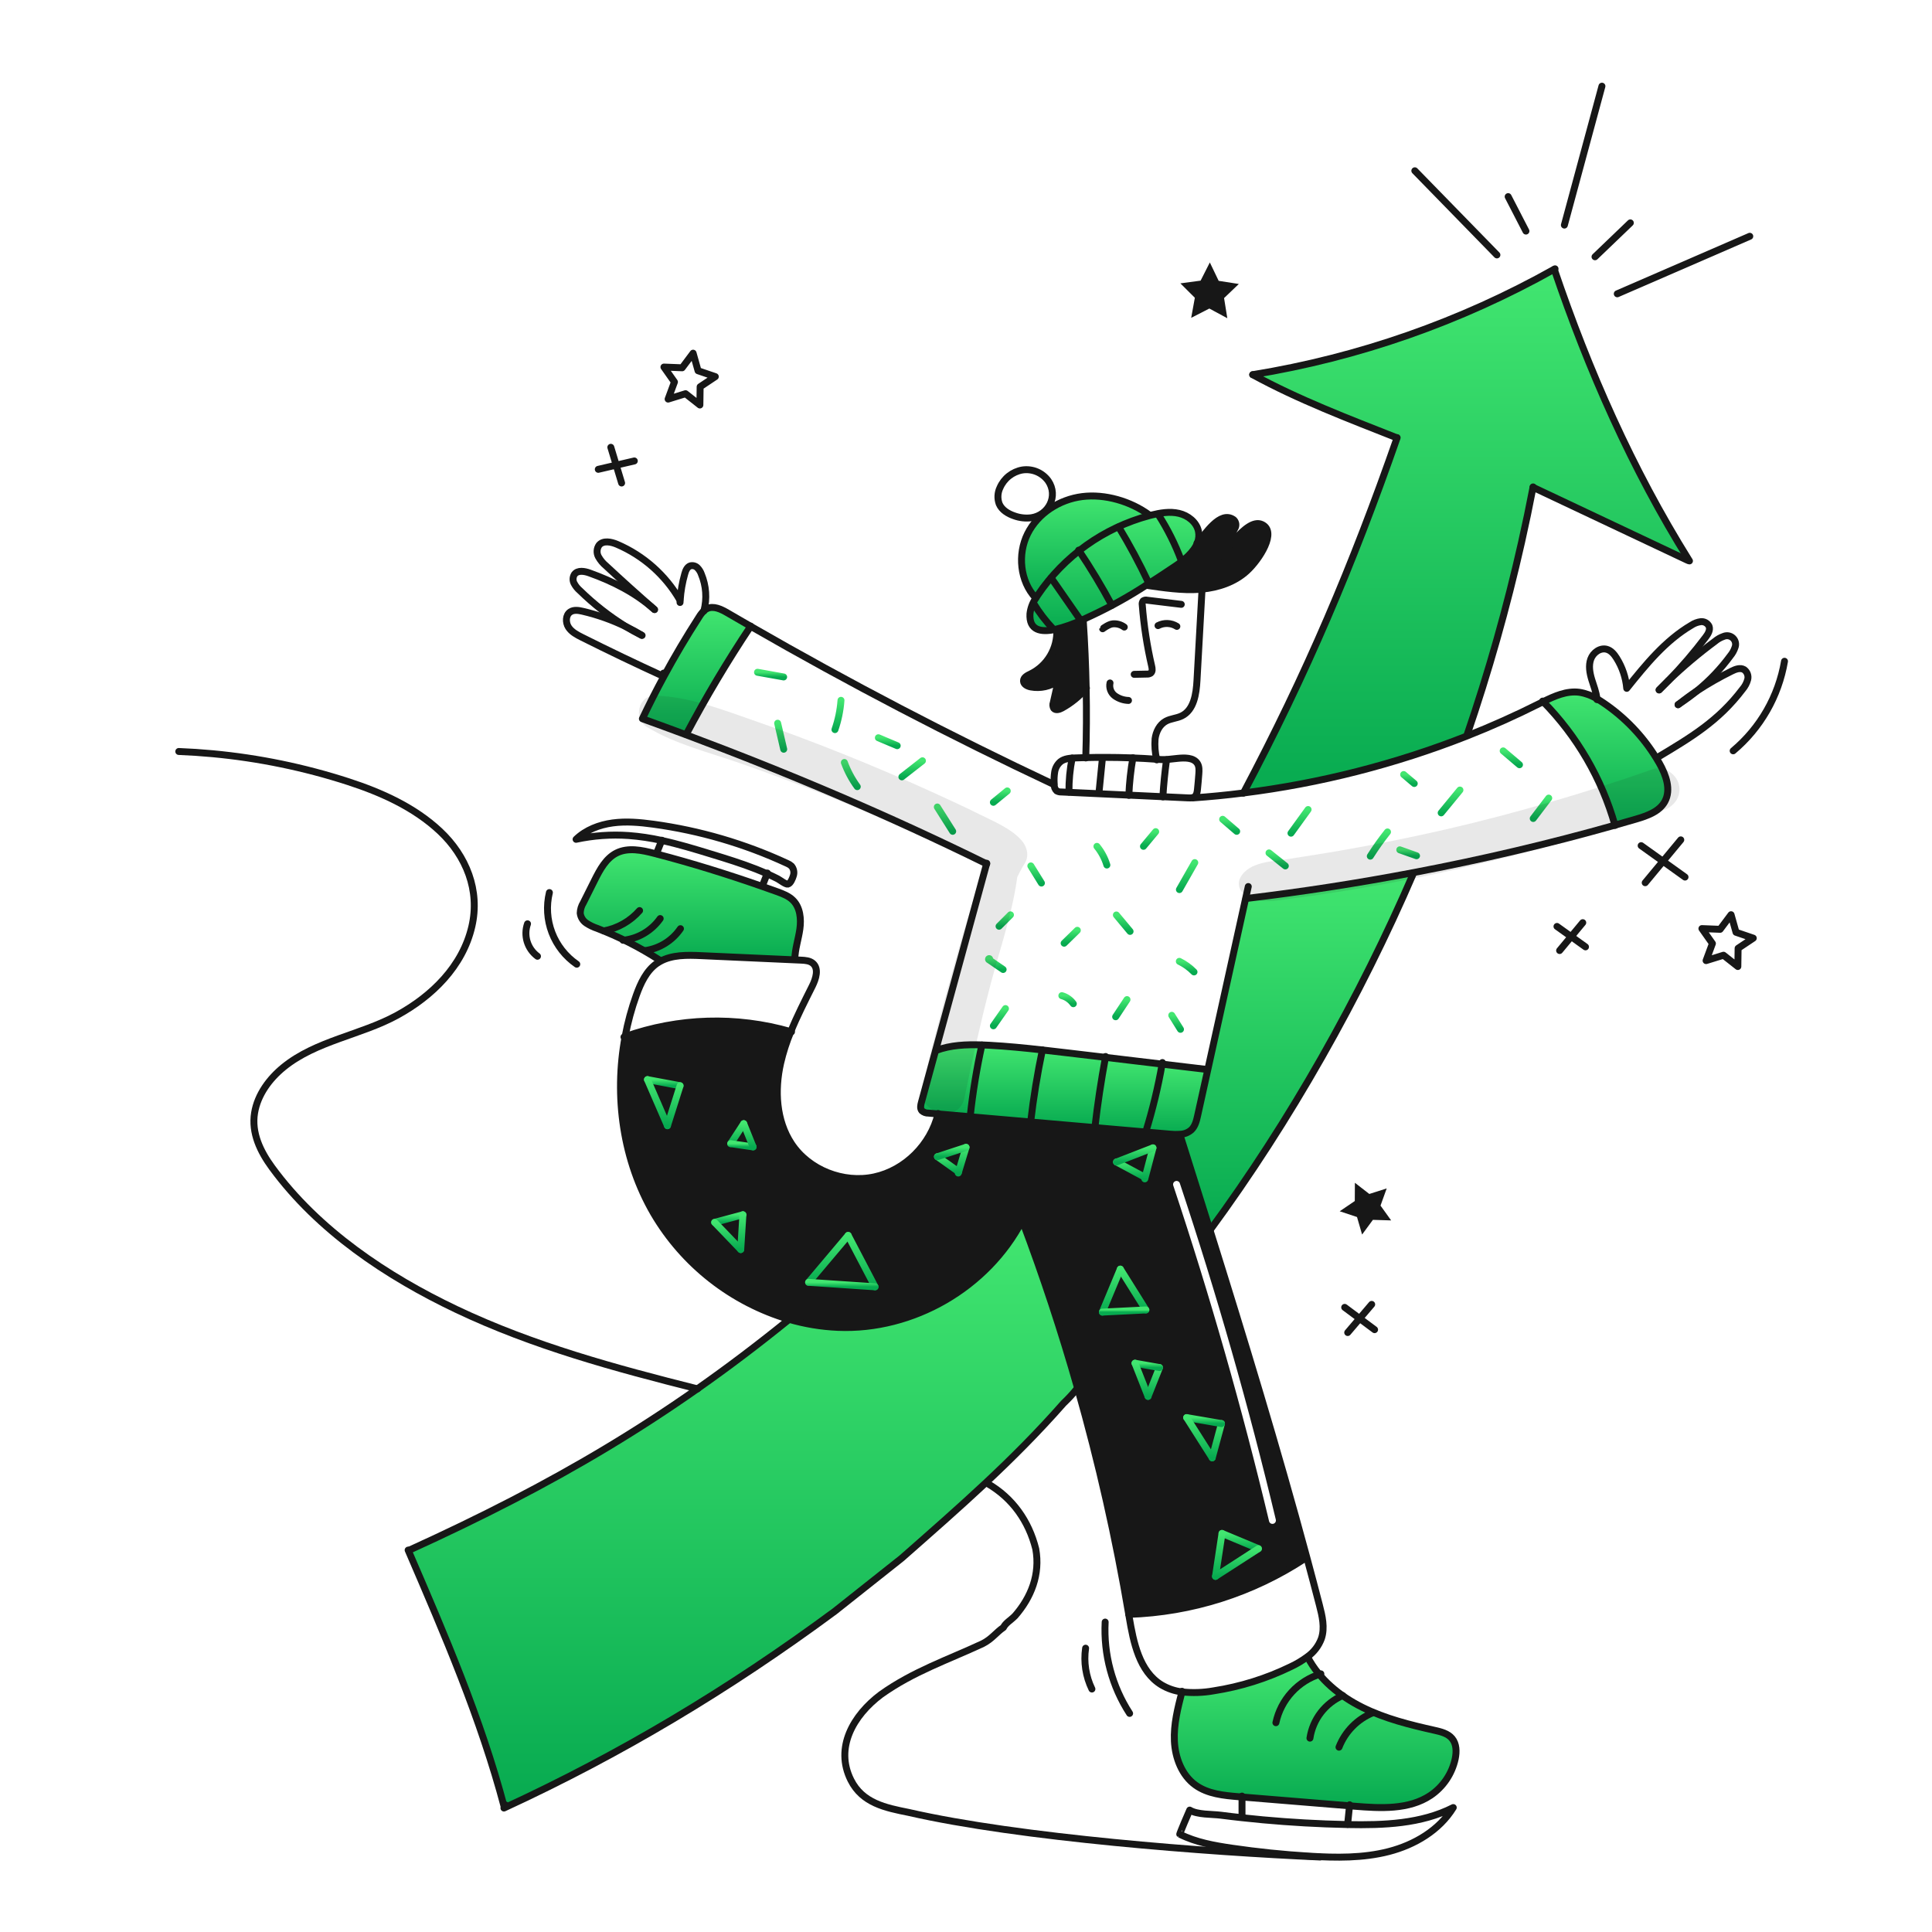 <svg width="960" height="960" viewBox="0 0 960 960" fill="none" xmlns="http://www.w3.org/2000/svg">
<g clip-path="url(#clip0_38_4073)">
<path fill-rule="evenodd" clip-rule="evenodd" d="M507.908 606.578L507.966 606.555C518.314 633.979 527.488 661.77 535.49 689.926C545.996 726.849 554.466 764.321 560.859 802.174C592.13 801.167 622.51 791.512 648.623 774.279L649.392 774.072C634.658 719.432 618.154 665.295 601.238 611.272C596.269 595.442 591.292 579.621 586.308 563.807L586.297 563.635C584.606 563.745 582.908 563.711 581.221 563.535L569.3 562.501L544.038 560.293C533.396 559.373 522.758 558.447 512.123 557.514L482.08 554.895C476.76 554.435 471.435 553.972 466.105 553.506C462.442 568.711 449.754 581.489 434.454 584.789C419.088 588.111 401.931 581.404 393.271 568.289C385.646 556.747 384.853 541.76 387.897 528.266C389.138 522.917 390.824 517.681 392.938 512.613C365.914 504.82 337.127 505.683 310.618 515.082C305.037 544.914 309.562 576.707 324.79 602.914C339.696 628.328 363.697 647.132 391.939 655.524C399.879 657.846 408.069 659.203 416.332 659.567C453.737 661.14 490.601 639.768 507.908 606.578ZM586.258 587.983C585.958 587.081 584.982 586.593 584.08 586.894C583.177 587.194 582.689 588.17 582.99 589.072C601.293 644.021 617.162 699.627 630.597 755.888C630.818 756.813 631.747 757.384 632.672 757.163C633.597 756.942 634.168 756.013 633.947 755.088C620.49 698.729 604.593 643.028 586.258 587.983Z" fill="#171717"/>
<path d="M694.2 217.578L694.039 217.52C670.232 208.126 644.92 198.479 622.468 186.18C675.087 177.606 725.795 159.874 772.29 133.788L772.313 133.822C789.391 184.135 810.993 233.07 839.118 278.135L838.624 278.445C813.004 266.341 787.378 254.241 761.748 242.145C759.991 251.275 758.091 260.378 756.048 269.455C748.732 301.931 739.657 333.985 728.864 365.476L728.956 365.705C693.251 379.748 655.927 389.262 617.856 394.026C649.3 334.65 672.043 281.006 694.2 217.578Z" fill="url(#paint0_linear_38_4073)"/>
<path d="M793.491 347.215C794.605 347.858 795.696 348.547 796.752 349.27C807.359 356.444 816.313 365.797 823.017 376.707C823.517 377.533 824.017 378.36 824.498 379.199C827.829 385.056 830.482 392.417 827.232 398.32C824.453 403.327 818.432 405.395 812.945 407.014C809.454 408.036 805.963 409.047 802.46 410.023C795.899 386.903 783.633 365.803 766.789 348.662C772.474 345.837 778.489 343.184 784.717 343.988C787.825 344.477 790.807 345.573 793.491 347.215V347.215Z" fill="url(#paint1_linear_38_4073)"/>
<path d="M670.573 897.293L617.148 892.917C616.648 892.871 616.137 892.837 615.632 892.791C608.11 892.182 600.163 891.413 594.032 887.003C587.232 882.122 583.949 873.474 583.547 865.113C583.156 856.856 585.235 848.713 587.291 840.698C592.556 841.276 597.877 841.094 603.091 840.158C616.382 838.101 629.289 834.059 641.38 828.168C644.292 826.811 647.059 825.16 649.637 823.241L649.775 823.414C655.586 834.531 665.819 842.857 677.062 848.427C688.305 853.997 700.605 857.051 712.847 859.785C716.017 860.497 719.439 861.335 721.518 863.839C723.769 866.539 723.803 870.454 723.091 873.888C721.509 881.322 717.109 887.854 710.815 892.113C700.015 899.337 685.962 898.545 673.015 897.488C672.2 897.419 671.389 897.35 670.573 897.293Z" fill="url(#paint2_linear_38_4073)"/>
<path d="M702.408 433.576L702.431 433.702C675.741 495.649 641.024 557.137 601.242 611.274C596.292 595.448 591.315 579.627 586.312 563.809L586.301 563.637C588.405 563.582 590.422 562.789 592.001 561.397C593.885 559.583 594.539 556.884 595.101 554.334C596.789 546.72 598.473 539.102 600.154 531.48C606.413 503.137 612.68 474.791 618.954 446.439L619.103 446.473C646.858 443.154 674.719 438.859 702.408 433.576Z" fill="url(#paint3_linear_38_4073)"/>
<path d="M626.99 260.601C634.765 264.116 625.819 277.966 619.525 283.731C613.496 289.255 605.353 291.954 597.2 292.746C596.832 292.792 596.476 292.827 596.109 292.846C587.599 293.489 577.963 292.065 569.522 290.824L569.511 290.801C574.3 287.746 579.02 284.601 583.728 281.465C588.265 278.444 593.228 274.436 595.017 269.647C598.876 265.685 606.134 253.489 612.945 258.22C613.456 258.667 613.82 259.258 613.99 259.916C614.16 260.574 614.128 261.267 613.898 261.907C611.75 267.007 602.598 274.964 605.181 276.641C607.283 277.987 618.928 256.947 626.99 260.601Z" fill="#171717"/>
<path d="M600.151 531.482C598.463 539.107 596.779 546.725 595.098 554.336C594.535 556.885 593.881 559.584 591.998 561.398C590.419 562.79 588.402 563.583 586.298 563.638C584.606 563.748 582.908 563.714 581.222 563.538L569.3 562.501C572.722 551.437 575.441 540.167 577.442 528.76C584.93 529.656 592.421 530.548 599.917 531.436L600.151 531.482Z" fill="url(#paint4_linear_38_4073)"/>
<path d="M595.017 269.649C593.226 274.438 588.265 278.449 583.728 281.467C579.02 284.602 574.3 287.749 569.511 290.803C561.106 296.28 552.339 301.18 543.269 305.469C542.086 306.009 540.306 306.881 538.169 307.846C533.695 309.966 529.015 311.625 524.204 312.796C517.221 314.266 511.272 313.244 511.789 304.964C512.103 302.174 513.106 299.506 514.706 297.2C515.016 296.7 515.338 296.2 515.659 295.719C528.769 276.288 548.462 262.253 571.107 256.201L572.037 255.96C576.528 254.823 581.271 254.019 585.784 255.075C590.297 256.131 594.558 259.428 595.5 263.964C595.888 265.866 595.72 267.839 595.017 269.649Z" fill="url(#paint5_linear_38_4073)"/>
<path d="M544.038 560.295C545.382 548.605 547.135 536.975 549.298 525.405C558.681 526.531 568.064 527.649 577.446 528.759C575.444 540.167 572.723 551.436 569.3 562.5L544.038 560.295Z" fill="url(#paint6_linear_38_4073)"/>
<path d="M530.728 523.201L549.298 525.401C547.139 536.966 545.386 548.596 544.038 560.291C533.392 559.361 522.754 558.435 512.123 557.512L512.135 557.397C513.535 545.419 515.476 533.525 517.957 521.715C522.218 522.191 526.467 522.701 530.728 523.201Z" fill="url(#paint7_linear_38_4073)"/>
<path d="M538.239 307.984C539.008 319.33 539.502 330.692 539.72 342.07C536.326 346.017 532.254 349.327 527.696 351.843C526.387 352.555 524.549 353.118 523.608 351.969C523.356 351.532 523.205 351.044 523.167 350.541C523.129 350.038 523.205 349.533 523.389 349.064C524.193 345.492 525.005 341.916 525.824 338.337C523.875 339.72 521.669 340.699 519.335 341.215C517.002 341.732 514.589 341.777 512.238 341.346C510.561 341.036 508.62 340.094 508.575 338.383C508.529 336.603 510.538 335.604 512.146 334.846C516.204 332.843 519.591 329.703 521.893 325.808C524.196 321.912 525.314 317.431 525.112 312.911L524.205 312.796C529.016 311.625 533.695 309.966 538.17 307.846L538.239 307.984Z" fill="#171717"/>
<path d="M250.59 897.994C238.957 854.078 220.89 812.171 202.896 770.46L203.538 770.184C274.638 737.81 331.152 705.011 391.847 655.823L391.939 655.523C399.879 657.845 408.069 659.202 416.333 659.566C453.738 661.139 490.602 639.766 507.909 606.577L507.966 606.554C518.3 633.944 527.476 661.736 535.495 689.931L535.194 690.011C533.102 692.584 530.847 695.019 528.441 697.303C503.176 726.014 476.762 748.983 448.051 774.249C436.566 783.436 426.231 791.475 414.747 800.663C362.011 839.641 308.138 871.751 250.715 898.257L250.59 897.994Z" fill="url(#paint8_linear_38_4073)"/>
<path d="M514.615 297.142C506.84 288.793 505.531 275.448 510.607 265.242C515.683 255.036 526.444 248.165 537.756 246.752C549.068 245.339 561.816 249.084 571.004 255.836L571.104 256.204C548.46 262.257 528.767 276.292 515.657 295.722C515.336 296.204 515.014 296.698 514.704 297.203L514.615 297.142Z" fill="url(#paint9_linear_38_4073)"/>
<path d="M517.957 521.72C515.477 533.526 513.536 545.42 512.135 557.402L512.123 557.517L482.08 554.901L482.126 554.43C483.401 542.61 485.33 530.871 487.903 519.265V519.219C489.12 519.254 490.337 519.311 491.555 519.38C500.375 519.859 509.172 520.721 517.957 521.72Z" fill="url(#paint10_linear_38_4073)"/>
<path d="M466.105 553.509L461.339 553.095C460.13 553.141 458.951 552.712 458.055 551.901C457.125 550.787 457.469 549.133 457.848 547.732C460.19 539.142 462.541 530.548 464.9 521.95L465.083 521.995C472.295 519.262 480.151 518.941 487.903 519.216V519.262C485.329 530.868 483.401 542.607 482.126 554.427L482.08 554.898C476.751 554.439 471.426 553.976 466.105 553.509Z" fill="url(#paint11_linear_38_4073)"/>
<path d="M394 447.311C397.617 450.895 398.157 456.579 397.457 461.621C396.757 466.663 395.033 471.578 394.942 476.666L394.93 476.953C379.449 476.264 363.968 475.568 348.487 474.863C341.493 474.541 333.96 474.38 327.942 477.757L327.425 476.849C317.75 470.627 307.463 465.412 296.725 461.288C294.825 460.666 293.017 459.791 291.35 458.688C290.515 458.132 289.811 457.402 289.285 456.547C288.76 455.693 288.426 454.735 288.307 453.739C288.356 451.943 288.879 450.192 289.823 448.663C291.706 444.896 293.586 441.136 295.462 437.385C298.115 432.091 301.112 426.452 306.418 423.822C312.118 421.008 318.89 422.432 325.034 424.017C325.402 424.109 325.781 424.212 326.148 424.304C343.903 428.932 361.417 434.388 378.724 440.44C381.17 441.29 383.616 442.162 386.051 443.035C388.9 444.073 391.847 445.175 394 447.311Z" fill="url(#paint12_linear_38_4073)"/>
<path d="M349.791 303.481C350.226 303.072 350.717 302.728 351.25 302.459C354.512 300.828 358.35 302.712 361.494 304.549C365.318 306.789 369.152 309.01 372.994 311.21C361.422 328.577 350.732 346.515 340.964 364.957L340.907 365.106C333.707 362.419 326.472 359.762 319.201 357.136C322.567 350.05 326.115 343.06 329.847 336.166C335.291 326.094 341.125 316.244 347.347 306.616C348.028 305.474 348.849 304.421 349.791 303.481V303.481Z" fill="url(#paint13_linear_38_4073)"/>
<path d="M574.782 377.578C574.759 377.478 574.748 377.372 574.725 377.268C573.943 373.941 573.683 370.513 573.955 367.105C574.415 363.613 576.149 360.099 579.227 358.388C581.684 357.021 584.682 356.952 587.22 355.712C593.249 352.772 594.409 344.825 594.776 338.118L597.257 293.398" stroke="#171717" stroke-width="3.445" stroke-linecap="round" stroke-linejoin="round"/>
<path d="M538.239 307.983C539.009 319.33 539.502 330.692 539.72 342.069C539.938 353.53 539.869 364.991 539.513 376.453V376.625" stroke="#171717" stroke-width="3.445" stroke-linecap="round" stroke-linejoin="round"/>
<path d="M525.112 312.91C525.314 317.43 524.196 321.912 521.893 325.807C519.591 329.702 516.204 332.843 512.146 334.845C510.538 335.603 508.529 336.602 508.575 338.382C508.62 340.093 510.561 341.035 512.238 341.345C514.589 341.776 517.002 341.732 519.335 341.215C521.669 340.698 523.875 339.719 525.824 338.336C525.009 341.919 524.198 345.494 523.389 349.063C523.205 349.533 523.13 350.038 523.167 350.541C523.205 351.043 523.356 351.531 523.608 351.968C524.549 353.117 526.387 352.554 527.696 351.842C532.254 349.326 536.326 346.017 539.72 342.069C539.759 342.016 539.801 341.966 539.847 341.919" stroke="#171717" stroke-width="3.445" stroke-linecap="round" stroke-linejoin="round"/>
<path d="M569.511 290.801C574.3 287.746 579.02 284.601 583.728 281.465C588.265 278.444 593.228 274.436 595.018 269.647C595.72 267.837 595.888 265.864 595.5 263.962C594.558 259.426 590.309 256.118 585.784 255.073C581.259 254.028 576.528 254.821 572.037 255.958L571.107 256.199C548.463 262.251 528.77 276.286 515.66 295.717C515.339 296.199 515.017 296.693 514.707 297.198C513.107 299.504 512.104 302.172 511.79 304.962C511.273 313.242 517.222 314.262 524.205 312.794C529.016 311.623 533.696 309.964 538.17 307.844C540.306 306.879 542.086 306.007 543.27 305.467C552.339 301.178 561.106 296.278 569.511 290.801V290.801Z" stroke="#171717" stroke-width="3.445" stroke-linecap="round" stroke-linejoin="round"/>
<path d="M571 255.833C561.812 249.081 549.065 245.325 537.752 246.749C526.439 248.173 515.679 255.029 510.603 265.239C505.527 275.449 506.837 288.794 514.612 297.139" stroke="#171717" stroke-width="3.445" stroke-linecap="round" stroke-linejoin="round"/>
<path d="M594.789 269.878L595.018 269.649C598.876 265.687 606.134 253.491 612.945 258.222C613.456 258.669 613.82 259.26 613.99 259.918C614.16 260.576 614.128 261.269 613.898 261.908C611.75 267.008 602.599 274.965 605.182 276.642C607.282 277.986 618.928 256.942 626.99 260.598C634.765 264.113 625.82 277.963 619.526 283.728C613.497 289.252 605.354 291.952 597.201 292.744C596.833 292.79 596.476 292.824 596.109 292.843C587.599 293.487 577.963 292.063 569.522 290.822" stroke="#171717" stroke-width="3.445" stroke-linecap="round" stroke-linejoin="round"/>
<path d="M586.967 300.301C581.317 299.611 575.667 298.926 570.016 298.245C569.681 298.154 569.329 298.137 568.986 298.194C568.643 298.252 568.317 298.383 568.029 298.578C567.815 298.859 567.664 299.183 567.586 299.529C567.509 299.874 567.507 300.232 567.581 300.578C568.377 310.825 569.944 320.998 572.267 331.011C572.554 332.217 572.749 333.721 571.773 334.479C571.176 334.85 570.474 335.016 569.773 334.95C567.706 334.996 565.639 335.031 563.573 335.077" stroke="#171717" stroke-width="3.445" stroke-linecap="round" stroke-linejoin="round"/>
<path d="M584.773 311.246C583.382 310.37 581.786 309.874 580.144 309.808C578.502 309.741 576.871 310.106 575.414 310.867" stroke="#171717" stroke-width="3.445" stroke-linecap="round" stroke-linejoin="round"/>
<path d="M558.646 311.59C556.971 310.355 554.895 309.789 552.824 310.001C550.824 310.219 547.897 312.424 547.897 312.436" stroke="#171717" stroke-width="3.445" stroke-linecap="round" stroke-linejoin="round"/>
<path d="M560.737 348.052C558.306 347.973 555.953 347.178 553.972 345.767C552.996 345.044 552.25 344.055 551.822 342.918C551.395 341.781 551.304 340.545 551.561 339.358" stroke="#171717" stroke-width="3.445" stroke-linecap="round" stroke-linejoin="round"/>
<path d="M539.514 376.453C537.768 376.487 536.022 376.545 534.277 376.614C531.704 376.714 528.959 376.901 526.938 378.474C525.416 379.771 524.403 381.566 524.079 383.539C523.765 385.494 523.68 387.479 523.826 389.453C523.826 389.568 523.837 389.683 523.837 389.809C523.797 390.395 523.886 390.983 524.098 391.531C524.311 392.079 524.641 392.573 525.066 392.979C525.773 393.376 526.577 393.567 527.386 393.53C548.402 394.518 569.419 395.498 590.435 396.47C591.177 396.541 591.925 396.494 592.652 396.332C592.961 396.251 593.253 396.116 593.513 395.932C594.613 395.163 594.857 393.658 595.006 392.315C595.282 389.708 595.506 387.089 595.695 384.482C595.821 382.76 595.902 380.922 595.018 379.441C593.1 376.248 588.38 376.524 585.21 376.822C582.121 377.098 579.525 377.622 576.367 377.385C575.816 377.339 575.276 377.305 574.725 377.27C566.259 376.662 557.787 376.352 549.31 376.34C546.048 376.327 542.775 376.372 539.514 376.453Z" stroke="#171717" stroke-width="3.445" stroke-linecap="round" stroke-linejoin="round"/>
<path d="M523.677 389.821C472.399 365.703 422.17 339.5 372.99 311.21C369.143 309.006 365.31 306.785 361.49 304.549C358.343 302.712 354.508 300.828 351.246 302.459C350.713 302.728 350.222 303.072 349.787 303.481C348.845 304.421 348.023 305.474 347.341 306.616C341.128 316.24 335.295 326.09 329.841 336.166C326.108 343.056 322.559 350.046 319.195 357.136C326.462 359.755 333.697 362.412 340.901 365.106C391.868 384.17 441.09 405.049 490.232 429.224C490.243 429.235 490.266 429.235 490.278 429.247" stroke="#171717" stroke-width="3.445" stroke-linecap="round" stroke-linejoin="round"/>
<path d="M592.686 396.482C601.08 395.907 609.472 395.088 617.86 394.024C655.93 389.26 693.254 379.744 728.96 365.701C741.202 360.867 753.18 355.503 764.894 349.611C765.526 349.289 766.158 348.979 766.789 348.658C772.474 345.832 778.489 343.18 784.717 343.983C787.825 344.473 790.806 345.57 793.491 347.211C794.605 347.854 795.696 348.543 796.752 349.266C807.358 356.44 816.312 365.794 823.017 376.703C823.517 377.529 824.017 378.356 824.498 379.195C827.829 385.052 830.482 392.414 827.232 398.317C824.453 403.324 818.432 405.392 812.945 407.011C809.454 408.033 805.963 409.044 802.46 410.02C769.626 419.311 736.138 427.165 702.408 433.573C674.719 438.856 646.858 443.151 619.1 446.473" stroke="#171717" stroke-width="3.445" stroke-linecap="round" stroke-linejoin="round"/>
<path d="M620.26 440.513L618.951 446.439C612.679 474.794 606.413 503.141 600.151 531.481C598.463 539.107 596.778 546.725 595.098 554.335C594.535 556.884 593.881 559.583 591.998 561.397C590.419 562.789 588.402 563.582 586.298 563.637C584.606 563.747 582.908 563.714 581.222 563.537L569.3 562.5L544.034 560.295C533.388 559.365 522.749 558.439 512.119 557.516L482.08 554.9C476.751 554.441 471.426 553.978 466.105 553.511L461.339 553.097C460.13 553.143 458.951 552.715 458.055 551.903C457.125 550.789 457.469 549.135 457.848 547.734C460.19 539.144 462.541 530.55 464.9 521.952C473.341 491.048 481.786 460.139 490.234 429.227C490.266 429.137 490.293 429.045 490.314 428.951" stroke="#171717" stroke-width="3.445" stroke-linecap="round" stroke-linejoin="round"/>
<path d="M465.083 521.995C472.295 519.262 480.151 518.941 487.903 519.216C489.12 519.251 490.337 519.308 491.555 519.377C500.375 519.859 509.172 520.721 517.955 521.72C522.216 522.191 526.465 522.696 530.726 523.201L549.296 525.401C558.679 526.527 568.062 527.645 577.444 528.755C584.932 529.651 592.424 530.543 599.919 531.431" stroke="#171717" stroke-width="3.445" stroke-linecap="round" stroke-linejoin="round"/>
<path d="M487.9 519.262C485.326 530.868 483.398 542.607 482.123 554.427" stroke="#171717" stroke-width="3.445" stroke-linecap="round" stroke-linejoin="round"/>
<path d="M517.957 521.707V521.719C515.477 533.525 513.536 545.419 512.135 557.401" stroke="#171717" stroke-width="3.445" stroke-linecap="round" stroke-linejoin="round"/>
<path d="M549.379 524.97C549.356 525.119 549.321 525.257 549.298 525.406C547.139 536.971 545.386 548.601 544.038 560.296C544.291 560.135 544.544 559.986 544.796 559.825" stroke="#171717" stroke-width="3.445" stroke-linecap="round" stroke-linejoin="round"/>
<path d="M577.6 527.967C577.554 528.231 577.508 528.496 577.45 528.76C575.447 540.167 572.724 551.437 569.3 562.501V562.512" stroke="#171717" stroke-width="3.445" stroke-linecap="round" stroke-linejoin="round"/>
<path d="M340.96 364.957C350.727 346.515 361.418 328.577 372.99 311.21C373.005 311.177 373.024 311.146 373.047 311.118" stroke="#171717" stroke-width="3.445" stroke-linecap="round" stroke-linejoin="round"/>
<path d="M802.494 410.148C802.483 410.102 802.471 410.068 802.46 410.022C795.899 386.903 783.633 365.803 766.789 348.661C766.698 348.569 766.606 348.461 766.514 348.374" stroke="#171717" stroke-width="3.445" stroke-linecap="round" stroke-linejoin="round"/>
<path d="M828.84 338.371C827.404 339.841 825.918 341.334 824.384 342.85" stroke="#171717" stroke-width="3.445" stroke-linecap="round" stroke-linejoin="round"/>
<path d="M793.525 347.639L793.491 347.214C793.169 343.929 791.883 340.814 790.918 337.659C789.918 334.351 789.276 330.745 790.447 327.495C791.618 324.245 795.179 321.672 798.486 322.66C800.586 323.28 802.092 325.129 803.264 326.99C806.121 331.532 807.853 336.689 808.317 342.034C817.746 330.274 827.473 318.261 840.473 310.647C841.863 309.714 843.452 309.116 845.113 308.902C845.947 308.817 846.787 308.989 847.52 309.395C848.253 309.802 848.844 310.424 849.213 311.176C849.948 313.076 848.673 315.115 847.444 316.734C841.787 324.224 835.669 331.354 829.127 338.084" stroke="#171717" stroke-width="3.445" stroke-linecap="round" stroke-linejoin="round"/>
<path d="M823.258 376.556C840.278 366.381 853.933 358.262 865.888 342.448C867.099 341.041 867.972 339.375 868.438 337.578C868.653 336.677 868.593 335.733 868.265 334.867C867.938 334.001 867.357 333.253 866.6 332.72C864.682 331.606 862.271 332.548 860.295 333.547C854.388 336.467 848.663 339.74 843.149 343.347C840.163 345.323 837.249 347.436 834.398 349.747C834.198 349.885 834.008 350.047 833.812 350.207" stroke="#171717" stroke-width="3.445" stroke-linecap="round" stroke-linejoin="round"/>
<path d="M833.824 350.108C834.024 349.981 834.214 349.855 834.398 349.74C837.427 347.764 840.348 345.628 843.149 343.34C849.432 338.23 855.04 332.341 859.836 325.815C860.847 324.591 861.622 323.189 862.121 321.681C862.424 320.904 862.492 320.055 862.317 319.24C862.141 318.425 861.73 317.679 861.134 317.095C860.538 316.512 859.784 316.116 858.965 315.958C858.146 315.799 857.299 315.884 856.528 316.203C854.918 316.75 853.425 317.596 852.128 318.695C844.065 324.671 836.383 331.146 829.128 338.081C829.036 338.181 828.928 338.276 828.84 338.368C827.359 339.803 825.9 341.273 824.44 342.778" stroke="#171717" stroke-width="3.445" stroke-linecap="round" stroke-linejoin="round"/>
<path d="M349.746 303.642C349.757 303.584 349.78 303.542 349.791 303.481C351.349 297.43 350.893 291.036 348.491 285.267C348.07 284.071 347.387 282.984 346.491 282.086C346.038 281.643 345.476 281.327 344.861 281.169C344.247 281.011 343.602 281.017 342.991 281.186C341.406 281.749 340.691 283.552 340.246 285.16C339.04 289.395 338.282 293.744 337.984 298.137C337.949 298.55 337.926 298.964 337.903 299.377" stroke="#171717" stroke-width="3.445" stroke-linecap="round" stroke-linejoin="round"/>
<path d="M337.813 298.129C330.675 285.8 319.748 276.105 306.656 270.486C303.693 269.223 299.756 268.396 297.687 270.865C297.106 271.691 296.764 272.66 296.699 273.668C296.634 274.675 296.849 275.68 297.319 276.573C298.296 278.343 299.597 279.913 301.155 281.201C309.033 288.528 317.03 295.728 325.146 302.801C325.189 302.847 325.235 302.889 325.284 302.928" stroke="#171717" stroke-width="3.445" stroke-linecap="round" stroke-linejoin="round"/>
<path d="M325.123 302.826C315.832 294.569 304.669 288.907 292.967 284.716C290.44 283.797 287.11 283.216 285.479 285.347C285.046 286.006 284.796 286.767 284.754 287.554C284.711 288.341 284.878 289.125 285.238 289.826C285.971 291.22 286.965 292.46 288.166 293.478C295.1 300.255 302.758 306.251 311 311.359C313.492 312.875 316.087 314.308 318.787 315.659" stroke="#171717" stroke-width="3.445" stroke-linecap="round" stroke-linejoin="round"/>
<path d="M319.059 315.736C316.441 314.151 313.742 312.693 310.997 311.36C304.152 308.03 296.956 305.476 289.544 303.746C287.489 303.264 285.157 302.885 283.389 304.046C281.012 305.596 280.943 309.283 282.489 311.671C284.035 314.059 286.704 315.438 289.242 316.713C302.575 323.397 316.027 329.839 329.598 336.041C329.632 335.525 329.655 334.996 329.69 334.468" stroke="#171717" stroke-width="3.445" stroke-linecap="round" stroke-linejoin="round"/>
<path d="M466.163 553.3C466.149 553.371 466.13 553.44 466.105 553.507C462.442 568.707 449.752 581.494 434.454 584.79C419.088 588.109 401.931 581.402 393.271 568.29C385.646 556.748 384.853 541.761 387.897 528.267C389.138 522.918 390.824 517.682 392.938 512.614C396.062 504.896 399.898 497.42 403.619 489.967C405.433 486.326 406.995 481.342 403.919 478.689C402.358 477.345 400.13 477.189 398.074 477.089L394.927 476.951C379.447 476.263 363.966 475.566 348.484 474.861C341.49 474.539 333.957 474.378 327.939 477.755C327.41 478.047 326.897 478.365 326.4 478.708C321.186 482.348 318.361 488.492 316.2 494.487C313.785 501.189 311.918 508.075 310.618 515.079C305.037 544.915 309.562 576.704 324.79 602.911C339.696 628.325 363.697 647.13 391.939 655.521C399.879 657.843 408.069 659.201 416.332 659.564C453.737 661.137 490.602 639.764 507.909 606.575" stroke="#171717" stroke-width="3.445" stroke-linecap="round" stroke-linejoin="round"/>
<path d="M586.312 563.81C591.298 579.624 596.274 595.445 601.242 611.275C618.159 665.298 634.662 719.435 649.396 774.075C651.498 781.875 653.562 789.68 655.586 797.491C657.01 802.958 658.4 808.791 656.608 814.155C655.261 817.82 652.829 820.988 649.637 823.239C647.06 825.157 644.293 826.808 641.38 828.166C629.29 834.057 616.383 838.099 603.091 840.156C597.878 841.091 592.557 841.273 587.291 840.696C583.677 840.247 580.195 839.05 577.069 837.181C566.113 830.451 563.208 816.142 561.083 803.463C561.014 803.038 560.934 802.602 560.865 802.177C554.472 764.324 546.002 726.852 535.496 689.929C527.491 661.769 518.315 633.976 507.968 606.552L507.692 605.828" stroke="#171717" stroke-width="3.445" stroke-linecap="round" stroke-linejoin="round"/>
<path d="M394.937 476.666C395.028 471.578 396.751 466.666 397.452 461.621C398.153 456.576 397.612 450.895 393.995 447.311C391.847 445.175 388.895 444.073 386.048 443.039C383.613 442.166 381.167 441.294 378.721 440.444C361.414 434.392 343.9 428.936 326.145 424.308C325.778 424.216 325.399 424.113 325.031 424.021C318.887 422.436 312.111 421.012 306.415 423.826C301.109 426.456 298.115 432.095 295.459 437.389C293.575 441.144 291.695 444.903 289.82 448.667C288.876 450.196 288.353 451.947 288.304 453.743C288.423 454.739 288.757 455.697 289.283 456.552C289.808 457.406 290.512 458.137 291.347 458.693C293.014 459.796 294.822 460.67 296.722 461.293C307.46 465.417 317.747 470.631 327.422 476.854" stroke="#171717" stroke-width="3.445" stroke-linecap="round" stroke-linejoin="round"/>
<path d="M378.824 440.168C379.605 438.168 380.39 436.168 381.178 434.168L381.316 433.824" stroke="#171717" stroke-width="3.445" stroke-linecap="round" stroke-linejoin="round"/>
<path d="M326.18 424.182C327.064 422 327.925 419.806 328.798 417.624C328.81 417.578 328.832 417.544 328.844 417.498" stroke="#171717" stroke-width="3.445" stroke-linecap="round" stroke-linejoin="round"/>
<path d="M381.178 434.173C382.947 434.966 384.704 435.793 386.427 436.673C387.437 437.19 390.412 439.533 391.491 439.314C392.823 439.039 393.857 436.351 394.191 435.203C394.473 434.378 394.535 433.493 394.37 432.637C394.204 431.781 393.818 430.983 393.249 430.322C392.611 429.749 391.876 429.294 391.079 428.978C370.021 419.226 347.624 412.672 324.63 409.535C317.935 408.628 311.136 408.008 304.441 408.915C297.746 409.822 291.107 412.36 286.249 417.046C294.834 415.196 303.638 414.566 312.399 415.174C317.918 415.592 323.399 416.409 328.799 417.62C337.091 419.42 345.256 421.904 353.376 424.396C360.863 426.681 368.351 428.99 375.644 431.849C377.503 432.588 379.348 433.362 381.178 434.173Z" stroke="#171717" stroke-width="3.445" stroke-linecap="round" stroke-linejoin="round"/>
<path d="M587.369 840.4C587.347 840.501 587.321 840.601 587.289 840.7C585.233 848.716 583.154 856.858 583.545 865.115C583.945 873.476 587.231 882.124 594.03 887.005C600.163 891.415 608.11 892.184 615.63 892.793C616.13 892.839 616.641 892.873 617.146 892.919L670.571 897.295C671.387 897.352 672.202 897.421 673.017 897.495C685.96 898.551 700.017 899.344 710.817 892.12C717.112 887.861 721.512 881.328 723.093 873.894C723.805 870.461 723.771 866.544 721.52 863.846C719.441 861.346 716.02 860.504 712.849 859.792C700.607 857.058 688.307 854.003 677.064 848.433C665.821 842.863 655.588 834.533 649.777 823.42" stroke="#171717" stroke-width="3.445" stroke-linecap="round" stroke-linejoin="round"/>
<path d="M617.149 892.47V902.932C617.18 902.945 617.214 902.952 617.249 902.955C617.422 902.955 617.605 902.76 617.536 902.588C617.518 902.554 617.494 902.524 617.465 902.5C617.435 902.476 617.402 902.458 617.365 902.447C617.329 902.436 617.29 902.433 617.253 902.437C617.215 902.442 617.179 902.454 617.146 902.473C617.116 902.485 617.089 902.504 617.067 902.528C617.045 902.551 617.029 902.58 617.02 902.611" stroke="#171717" stroke-width="3.445" stroke-linecap="round" stroke-linejoin="round"/>
<path d="M670.619 896.787C670.596 896.96 670.585 897.12 670.573 897.293C670.252 900.359 669.93 903.448 669.62 906.526" stroke="#171717" stroke-width="3.445" stroke-linecap="round" stroke-linejoin="round"/>
<path d="M617.229 903.219C620.64 903.598 624.051 903.942 627.461 904.252C641.346 905.527 655.257 906.312 669.195 906.606C669.333 906.606 669.482 906.606 669.62 906.618C687.547 906.974 706.163 906.296 722.12 898.165C715.195 909.455 702.93 916.69 690.113 920.009C677.296 923.328 663.848 923.121 650.641 922.317C637.745 921.536 624.905 920.211 612.123 918.344C603.234 917.044 594.242 915.438 586.214 911.407C586.065 911.327 590.681 900.382 591.164 899.429C594.931 901.772 602.201 901.404 606.531 901.955C610.087 902.415 613.653 902.836 617.229 903.219Z" stroke="#171717" stroke-width="3.445" stroke-linecap="round" stroke-linejoin="round"/>
<path d="M310.044 515.289C310.239 515.22 310.423 515.151 310.618 515.082C337.127 505.683 365.913 504.82 392.938 512.613L393.294 512.713" stroke="#171717" stroke-width="3.445" stroke-linecap="round" stroke-linejoin="round"/>
<path d="M560.852 802.179H560.864C592.135 801.171 622.515 791.514 648.628 774.279" stroke="#171717" stroke-width="3.445" stroke-linecap="round" stroke-linejoin="round"/>
<path d="M391.847 655.822C331.152 705.01 274.638 737.809 203.538 770.183" stroke="#171717" stroke-width="3.445" stroke-linecap="round" stroke-linejoin="round"/>
<path d="M728.868 365.474C739.661 333.983 748.736 301.929 756.052 269.453C758.096 260.381 759.996 251.277 761.752 242.143C761.763 242.074 761.775 242.017 761.786 241.948" stroke="#171717" stroke-width="3.445" stroke-linecap="round" stroke-linejoin="round"/>
<path d="M601.2 611.343C601.212 611.32 601.235 611.297 601.246 611.274C641.028 557.137 675.746 495.649 702.435 433.703" stroke="#171717" stroke-width="3.445" stroke-linecap="round" stroke-linejoin="round"/>
<path d="M250.406 898.408C250.506 898.362 250.612 898.316 250.716 898.258C308.138 871.752 362.016 839.642 414.747 800.664C426.232 791.477 436.567 783.437 448.052 774.25C476.763 748.984 503.177 726.016 528.443 697.305C530.848 695.021 533.103 692.585 535.195 690.012" stroke="#171717" stroke-width="3.445" stroke-linecap="round" stroke-linejoin="round"/>
<path d="M202.8 770.241C202.834 770.31 202.857 770.39 202.892 770.459C220.892 812.17 238.953 854.077 250.586 897.993C250.736 897.593 250.896 897.193 251.057 896.787" stroke="#171717" stroke-width="3.445" stroke-linecap="round" stroke-linejoin="round"/>
<path d="M694.231 217.463C694.22 217.498 694.208 217.543 694.197 217.578C672.043 281.006 649.3 334.65 617.86 394.024C617.848 394.058 617.825 394.081 617.814 394.116" stroke="#171717" stroke-width="3.445" stroke-linecap="round" stroke-linejoin="round"/>
<path d="M772.692 133.57C772.555 133.65 772.428 133.719 772.292 133.788C725.795 159.874 675.085 177.607 622.465 186.18" stroke="#171717" stroke-width="3.445" stroke-linecap="round" stroke-linejoin="round"/>
<path d="M694.036 217.521C670.229 208.127 644.917 198.48 622.465 186.181" stroke="#171717" stroke-width="3.445" stroke-linecap="round" stroke-linejoin="round"/>
<path d="M772.313 133.822C789.391 184.135 810.993 233.07 839.118 278.135C839.244 278.33 839.36 278.526 839.487 278.721" stroke="#171717" stroke-width="3.445" stroke-linecap="round" stroke-linejoin="round"/>
<path d="M761.736 242.144H761.748C787.381 254.249 813.006 266.349 838.624 278.444" stroke="#171717" stroke-width="3.445" stroke-linecap="round" stroke-linejoin="round"/>
<path d="M346.608 690.126C305.794 679.866 264.944 668.8 226.808 650.669C192.154 634.195 158.098 611.442 135.164 580.108C129.404 572.239 124.852 562.99 126.501 552.985C128.001 543.865 133.911 535.949 140.953 530.232C157.086 517.132 179.273 514.332 197.278 504.505C214.659 495.018 229.893 480.183 234.473 460.32C238.599 442.42 231.702 425.327 218.606 413.031C205.906 401.105 189.455 393.731 173.062 388.409C151.171 381.314 128.563 376.655 105.65 374.518C100.055 373.996 94.449 373.626 88.83 373.407" stroke="#171717" stroke-width="3.445" stroke-linecap="round" stroke-linejoin="round"/>
<path d="M655.854 922.736C600.188 920.304 506.625 913.211 451.499 900.578C440.015 898.278 428.531 895.985 422.789 884.5C414.749 868.422 423.937 852.344 437.718 842.008C453.796 830.524 471.023 824.781 488.25 816.742C492.843 814.442 495.14 811 498.585 808.703C499.734 806.403 502.031 805.258 504.328 802.961C512.367 793.774 516.96 782.289 514.664 769.656C511.218 755.875 503.179 744.391 490.727 737.168" stroke="#171717" stroke-width="3.445" stroke-linecap="round" stroke-linejoin="round"/>
<path d="M587.015 278.664C584.015 270.566 580.138 262.819 575.452 255.564" stroke="#171717" stroke-width="3.445" stroke-linecap="round" stroke-linejoin="round"/>
<path d="M570.676 289.464C566.22 279.995 561.269 270.768 555.844 261.819" stroke="#171717" stroke-width="3.445" stroke-linecap="round" stroke-linejoin="round"/>
<path d="M552.501 300.79C547.457 291.38 541.942 282.23 535.977 273.376" stroke="#171717" stroke-width="3.445" stroke-linecap="round" stroke-linejoin="round"/>
<path d="M536.808 308.015L522.278 287.101" stroke="#171717" stroke-width="3.445" stroke-linecap="round" stroke-linejoin="round"/>
<path d="M523.534 312.758C519.731 308.783 516.374 304.404 513.522 299.7" stroke="#171717" stroke-width="3.445" stroke-linecap="round" stroke-linejoin="round"/>
<path d="M520.9 238.985C519.465 236.974 517.5 235.399 515.225 234.437C512.949 233.474 510.451 233.161 508.008 233.531C505.576 233.961 503.289 234.987 501.351 236.518C499.412 238.048 497.883 240.035 496.9 242.3C496.295 243.551 495.947 244.911 495.876 246.299C495.806 247.687 496.016 249.075 496.492 250.38C497.776 253.392 500.853 255.259 503.951 256.316C506.686 257.318 509.622 257.645 512.51 257.267C521.09 255.933 525.954 246.455 520.9 238.985Z" stroke="#171717" stroke-width="3.445" stroke-linecap="round" stroke-linejoin="round"/>
<path d="M579.648 377.556C578.803 383.664 578.195 389.797 577.824 395.956C577.847 395.77 577.871 395.584 577.894 395.399" stroke="#171717" stroke-width="3.445" stroke-linecap="round" stroke-linejoin="round"/>
<path d="M560.91 395.2C561.18 388.938 561.856 382.699 562.934 376.524" stroke="#171717" stroke-width="3.445" stroke-linecap="round" stroke-linejoin="round"/>
<path d="M531.154 393.578C531.104 387.907 531.638 382.246 532.747 376.685" stroke="#171717" stroke-width="3.445" stroke-linecap="round" stroke-linejoin="round"/>
<path d="M546.049 394.182C546.628 388.376 547.207 382.571 547.787 376.765" stroke="#171717" stroke-width="3.445" stroke-linecap="round" stroke-linejoin="round"/>
<path d="M389.389 336.375L376.4 334.044" stroke="url(#paint14_linear_38_4073)" stroke-width="3.445" stroke-linecap="round" stroke-linejoin="round"/>
<path d="M389.424 372.294C388.424 367.984 387.421 363.674 386.415 359.364" stroke="url(#paint15_linear_38_4073)" stroke-width="3.445" stroke-linecap="round" stroke-linejoin="round"/>
<path d="M414.879 362.543C416.511 357.842 417.52 352.947 417.879 347.983" stroke="url(#paint16_linear_38_4073)" stroke-width="3.445" stroke-linecap="round" stroke-linejoin="round"/>
<path d="M436.453 366.579L445.819 370.528" stroke="url(#paint17_linear_38_4073)" stroke-width="3.445" stroke-linecap="round" stroke-linejoin="round"/>
<path d="M425.972 390.885C423.285 387.2 421.126 383.158 419.556 378.876" stroke="url(#paint18_linear_38_4073)" stroke-width="3.445" stroke-linecap="round" stroke-linejoin="round"/>
<path d="M448.139 386.014L458.363 378.022" stroke="url(#paint19_linear_38_4073)" stroke-width="3.445" stroke-linecap="round" stroke-linejoin="round"/>
<path d="M465.747 400.994C468.294 405.023 470.841 409.052 473.389 413.081" stroke="url(#paint20_linear_38_4073)" stroke-width="3.445" stroke-linecap="round" stroke-linejoin="round"/>
<path d="M493.6 398.663L500.5 393" stroke="url(#paint21_linear_38_4073)" stroke-width="3.445" stroke-linecap="round" stroke-linejoin="round"/>
<path d="M517.484 438.782L512.216 430.269" stroke="url(#paint22_linear_38_4073)" stroke-width="3.445" stroke-linecap="round" stroke-linejoin="round"/>
<path d="M496.423 460.253L502.097 454.579" stroke="url(#paint23_linear_38_4073)" stroke-width="3.445" stroke-linecap="round" stroke-linejoin="round"/>
<path d="M550 429.834C548.981 426.441 547.298 423.284 545.05 420.547" stroke="url(#paint24_linear_38_4073)" stroke-width="3.445" stroke-linecap="round" stroke-linejoin="round"/>
<path d="M528.762 468.676L535.319 462.264" stroke="url(#paint25_linear_38_4073)" stroke-width="3.445" stroke-linecap="round" stroke-linejoin="round"/>
<path d="M561.529 462.814L554.719 454.641" stroke="url(#paint26_linear_38_4073)" stroke-width="3.445" stroke-linecap="round" stroke-linejoin="round"/>
<path d="M568.181 420.543C570.207 418.11 572.232 415.677 574.258 413.243" stroke="url(#paint27_linear_38_4073)" stroke-width="3.445" stroke-linecap="round" stroke-linejoin="round"/>
<path d="M761.856 406.7C764.422 403.321 766.988 399.942 769.556 396.564" stroke="url(#paint28_linear_38_4073)" stroke-width="3.445" stroke-linecap="round" stroke-linejoin="round"/>
<path d="M755.025 380L746.918 373.109" stroke="url(#paint29_linear_38_4073)" stroke-width="3.445" stroke-linecap="round" stroke-linejoin="round"/>
<path d="M716.112 403.912L725.435 392.563" stroke="url(#paint30_linear_38_4073)" stroke-width="3.445" stroke-linecap="round" stroke-linejoin="round"/>
<path d="M702.736 389.32L697.467 384.862" stroke="url(#paint31_linear_38_4073)" stroke-width="3.445" stroke-linecap="round" stroke-linejoin="round"/>
<path d="M680.89 425.421C683.523 421.258 686.378 417.24 689.442 413.383" stroke="url(#paint32_linear_38_4073)" stroke-width="3.445" stroke-linecap="round" stroke-linejoin="round"/>
<path d="M695.544 422.269L703.871 425.221" stroke="url(#paint33_linear_38_4073)" stroke-width="3.445" stroke-linecap="round" stroke-linejoin="round"/>
<path d="M641.481 414.008L649.987 402.249" stroke="url(#paint34_linear_38_4073)" stroke-width="3.445" stroke-linecap="round" stroke-linejoin="round"/>
<path d="M638.677 430.281L630.563 423.805" stroke="url(#paint35_linear_38_4073)" stroke-width="3.445" stroke-linecap="round" stroke-linejoin="round"/>
<path d="M586.038 442.033C588.584 437.562 591.13 433.091 593.677 428.622" stroke="url(#paint36_linear_38_4073)" stroke-width="3.445" stroke-linecap="round" stroke-linejoin="round"/>
<path d="M614.5 413.087L607.53 407.101" stroke="url(#paint37_linear_38_4073)" stroke-width="3.445" stroke-linecap="round" stroke-linejoin="round"/>
<path d="M593.3 482.953C591.187 480.791 588.717 479.008 586 477.684" stroke="url(#paint38_linear_38_4073)" stroke-width="3.445" stroke-linecap="round" stroke-linejoin="round"/>
<path d="M554.359 505.227C556.241 502.383 558.123 499.539 560.003 496.694" stroke="url(#paint39_linear_38_4073)" stroke-width="3.445" stroke-linecap="round" stroke-linejoin="round"/>
<path d="M533.333 498.743C531.95 496.789 529.934 495.373 527.626 494.735" stroke="url(#paint40_linear_38_4073)" stroke-width="3.445" stroke-linecap="round" stroke-linejoin="round"/>
<path d="M493.613 509.722L499.613 501.156" stroke="url(#paint41_linear_38_4073)" stroke-width="3.445" stroke-linecap="round" stroke-linejoin="round"/>
<path d="M498.45 481.736L491.457 476.936C491.399 476.93 491.345 476.908 491.299 476.872C491.254 476.836 491.219 476.788 491.2 476.734C491.18 476.679 491.176 476.62 491.189 476.564C491.201 476.507 491.229 476.455 491.269 476.414C491.31 476.372 491.361 476.343 491.417 476.329C491.473 476.315 491.532 476.318 491.587 476.336C491.642 476.354 491.691 476.387 491.728 476.432C491.765 476.476 491.789 476.53 491.797 476.587" stroke="url(#paint42_linear_38_4073)" stroke-width="3.445" stroke-linecap="round" stroke-linejoin="round"/>
<path d="M586.581 511.469L582.242 504.504" stroke="url(#paint43_linear_38_4073)" stroke-width="3.445" stroke-linecap="round" stroke-linejoin="round"/>
<path d="M602.35 724.394L606.944 707.37" stroke="url(#paint44_linear_38_4073)" stroke-width="3.445" stroke-linecap="round" stroke-linejoin="round"/>
<path d="M589.65 704.397L606.944 707.37" stroke="url(#paint45_linear_38_4073)" stroke-width="3.445" stroke-linecap="round" stroke-linejoin="round"/>
<path d="M602.35 724.394L589.65 704.397" stroke="url(#paint46_linear_38_4073)" stroke-width="3.445" stroke-linecap="round" stroke-linejoin="round"/>
<path d="M547.765 651.975L556.683 630.628" stroke="url(#paint47_linear_38_4073)" stroke-width="3.445" stroke-linecap="round" stroke-linejoin="round"/>
<path d="M569.383 650.894L556.683 630.628" stroke="url(#paint48_linear_38_4073)" stroke-width="3.445" stroke-linecap="round" stroke-linejoin="round"/>
<path d="M547.765 651.976L569.383 650.895" stroke="url(#paint49_linear_38_4073)" stroke-width="3.445" stroke-linecap="round" stroke-linejoin="round"/>
<path d="M570.464 693.859L576.138 679.537" stroke="url(#paint50_linear_38_4073)" stroke-width="3.445" stroke-linecap="round" stroke-linejoin="round"/>
<path d="M563.979 677.376L576.138 679.537" stroke="url(#paint51_linear_38_4073)" stroke-width="3.445" stroke-linecap="round" stroke-linejoin="round"/>
<path d="M570.464 693.859L563.979 677.376" stroke="url(#paint52_linear_38_4073)" stroke-width="3.445" stroke-linecap="round" stroke-linejoin="round"/>
<path d="M465.82 574.76L476.36 582.259" stroke="url(#paint53_linear_38_4073)" stroke-width="3.445" stroke-linecap="round" stroke-linejoin="round"/>
<path d="M480.007 570.099L476.156 582.867" stroke="url(#paint54_linear_38_4073)" stroke-width="3.445" stroke-linecap="round" stroke-linejoin="round"/>
<path d="M465.82 574.76L480.007 570.099" stroke="url(#paint55_linear_38_4073)" stroke-width="3.445" stroke-linecap="round" stroke-linejoin="round"/>
<path d="M434.813 639.41L421.438 613.874" stroke="url(#paint56_linear_38_4073)" stroke-width="3.445" stroke-linecap="round" stroke-linejoin="round"/>
<path d="M401.778 637.18L421.437 613.874" stroke="url(#paint57_linear_38_4073)" stroke-width="3.445" stroke-linecap="round" stroke-linejoin="round"/>
<path d="M434.813 639.411L401.778 637.181" stroke="url(#paint58_linear_38_4073)" stroke-width="3.445" stroke-linecap="round" stroke-linejoin="round"/>
<path d="M369.555 558.345L363.07 568.275" stroke="url(#paint59_linear_38_4073)" stroke-width="3.445" stroke-linecap="round" stroke-linejoin="round"/>
<path d="M374.215 569.895L363.07 568.274" stroke="url(#paint60_linear_38_4073)" stroke-width="3.445" stroke-linecap="round" stroke-linejoin="round"/>
<path d="M369.555 558.345L374.215 569.896" stroke="url(#paint61_linear_38_4073)" stroke-width="3.445" stroke-linecap="round" stroke-linejoin="round"/>
<path d="M321.727 536.456L337.939 539.495" stroke="url(#paint62_linear_38_4073)" stroke-width="3.445" stroke-linecap="round" stroke-linejoin="round"/>
<path d="M331.656 559.357L337.938 539.495" stroke="url(#paint63_linear_38_4073)" stroke-width="3.445" stroke-linecap="round" stroke-linejoin="round"/>
<path d="M321.727 536.456L331.657 559.357" stroke="url(#paint64_linear_38_4073)" stroke-width="3.445" stroke-linecap="round" stroke-linejoin="round"/>
<path d="M625.319 769.521L607.214 761.955" stroke="url(#paint65_linear_38_4073)" stroke-width="3.445" stroke-linecap="round" stroke-linejoin="round"/>
<path d="M603.971 783.302L607.214 761.955" stroke="url(#paint66_linear_38_4073)" stroke-width="3.445" stroke-linecap="round" stroke-linejoin="round"/>
<path d="M625.319 769.521L603.971 783.302" stroke="url(#paint67_linear_38_4073)" stroke-width="3.445" stroke-linecap="round" stroke-linejoin="round"/>
<path d="M554.791 577.395L568.842 584.961" stroke="url(#paint68_linear_38_4073)" stroke-width="3.445" stroke-linecap="round" stroke-linejoin="round"/>
<path d="M572.896 570.368L568.842 585.771" stroke="url(#paint69_linear_38_4073)" stroke-width="3.445" stroke-linecap="round" stroke-linejoin="round"/>
<path d="M554.791 577.394L572.896 570.368" stroke="url(#paint70_linear_38_4073)" stroke-width="3.445" stroke-linecap="round" stroke-linejoin="round"/>
<path d="M355.097 607.389L369.15 603.605" stroke="url(#paint71_linear_38_4073)" stroke-width="3.445" stroke-linecap="round" stroke-linejoin="round"/>
<path d="M368.069 620.899L369.15 603.605" stroke="url(#paint72_linear_38_4073)" stroke-width="3.445" stroke-linecap="round" stroke-linejoin="round"/>
<path d="M355.097 607.39L368.069 620.9" stroke="url(#paint73_linear_38_4073)" stroke-width="3.445" stroke-linecap="round" stroke-linejoin="round"/>
<path d="M777.331 111.841L795.995 42.817" stroke="#171717" stroke-width="3.445" stroke-linecap="round" stroke-linejoin="round"/>
<path d="M792.551 127.592L810.112 110.747" stroke="#171717" stroke-width="3.445" stroke-linecap="round" stroke-linejoin="round"/>
<path d="M803.611 145.987L869.454 117.405" stroke="#171717" stroke-width="3.445" stroke-linecap="round" stroke-linejoin="round"/>
<path d="M758.227 114.825L749.395 97.699" stroke="#171717" stroke-width="3.445" stroke-linecap="round" stroke-linejoin="round"/>
<path d="M743.807 126.673L703.018 84.855" stroke="#171717" stroke-width="3.445" stroke-linecap="round" stroke-linejoin="round"/>
<path d="M320.5 472.364C324.033 471.868 327.424 470.642 330.457 468.764C333.49 466.886 336.099 464.397 338.117 461.455" stroke="#171717" stroke-width="3.445" stroke-linecap="round" stroke-linejoin="round"/>
<path d="M309.573 467.224C313.243 466.842 316.79 465.681 319.975 463.818C323.16 461.956 325.911 459.435 328.044 456.424" stroke="#171717" stroke-width="3.445" stroke-linecap="round" stroke-linejoin="round"/>
<path d="M300.021 462.573C306.913 461.29 313.174 457.729 317.801 452.461" stroke="#171717" stroke-width="3.445" stroke-linecap="round" stroke-linejoin="round"/>
<path d="M682.287 851.008C678.443 852.563 674.957 854.886 672.042 857.836C669.128 860.785 666.846 864.299 665.338 868.162" stroke="#171717" stroke-width="3.445" stroke-linecap="round" stroke-linejoin="round"/>
<path d="M667.206 842.488C662.918 844.351 659.173 847.271 656.322 850.976C653.471 854.682 651.608 859.05 650.906 863.672" stroke="#171717" stroke-width="3.445" stroke-linecap="round" stroke-linejoin="round"/>
<path d="M656.329 831.721C650.778 833.406 645.779 836.547 641.85 840.816C637.922 845.086 635.208 850.328 633.989 856.001" stroke="#171717" stroke-width="3.445" stroke-linecap="round" stroke-linejoin="round"/>
<path d="M609.844 158.122L600.918 153.309L591.894 157.935L593.712 147.958L586.525 140.804L596.575 139.451L601.158 130.405L605.55 139.545L615.57 141.108L608.235 148.11L609.844 158.122Z" fill="#171717"/>
<path d="M297.286 233.206L315.186 229.042" stroke="#171717" stroke-width="3.445" stroke-linecap="round" stroke-linejoin="round"/>
<path d="M303.516 222.26L308.874 240.001" stroke="#171717" stroke-width="3.445" stroke-linecap="round" stroke-linejoin="round"/>
<path d="M863.524 480.263L856.407 474.645L847.746 477.323L850.89 468.819L845.666 461.41L854.725 461.771L860.159 454.514L862.614 463.241L871.195 466.166L863.653 471.198L863.524 480.263Z" stroke="#171717" stroke-width="3.445" stroke-linecap="round" stroke-linejoin="round"/>
<path d="M773.654 460.343L787.829 470.493" stroke="#171717" stroke-width="3.445" stroke-linecap="round" stroke-linejoin="round"/>
<path d="M786.46 458.468L774.96 472.316" stroke="#171717" stroke-width="3.445" stroke-linecap="round" stroke-linejoin="round"/>
<path d="M815.477 420.2L837.277 435.81" stroke="#171717" stroke-width="3.445" stroke-linecap="round" stroke-linejoin="round"/>
<path d="M835.17 417.32C829.277 424.419 823.385 431.519 817.491 438.62" stroke="#171717" stroke-width="3.445" stroke-linecap="round" stroke-linejoin="round"/>
<path d="M347.766 201.245L340.65 195.627L331.988 198.305L335.132 189.801L329.909 182.391L338.967 182.753L344.401 175.496L346.856 184.223L355.437 187.148L347.895 192.179L347.766 201.245Z" stroke="#171717" stroke-width="3.445" stroke-linecap="round" stroke-linejoin="round"/>
<path d="M669.667 662.131L681.585 648.141" stroke="#171717" stroke-width="3.445" stroke-linecap="round" stroke-linejoin="round"/>
<path d="M668.167 649.623L683.023 660.7" stroke="#171717" stroke-width="3.445" stroke-linecap="round" stroke-linejoin="round"/>
<path d="M691.254 606.419L682.193 606.133L676.821 613.435L674.292 604.729L665.686 601.876L673.186 596.782L673.24 587.716L680.403 593.273L689.041 590.524L685.969 599.053L691.254 606.419Z" fill="#171717"/>
<path d="M286.593 479.107C280.99 475.246 276.69 469.776 274.261 463.42C271.833 457.064 271.391 450.12 272.993 443.507" stroke="#171717" stroke-width="3.445" stroke-linecap="round" stroke-linejoin="round"/>
<path d="M267.071 475.159C264.632 473.352 262.836 470.811 261.945 467.908C261.055 465.006 261.117 461.895 262.123 459.03" stroke="#171717" stroke-width="3.445" stroke-linecap="round" stroke-linejoin="round"/>
<path d="M861.2 373.08C874.714 361.743 883.757 345.97 886.713 328.58" stroke="#171717" stroke-width="3.445" stroke-linecap="round" stroke-linejoin="round"/>
<path d="M561.3 851.385C552.578 837.911 548.326 822.03 549.149 806" stroke="#171717" stroke-width="3.445" stroke-linecap="round" stroke-linejoin="round"/>
<path d="M542.567 839.27C539.514 832.972 538.422 825.903 539.431 818.978" stroke="#171717" stroke-width="3.445" stroke-linecap="round" stroke-linejoin="round"/>
<g opacity="0.1">
<path d="M321.417 361.21C335.426 369.728 351.832 373.72 367.264 379.077C382.31 384.3 397.228 389.877 412.018 395.808C426.484 401.608 440.798 407.77 454.959 414.293C462.338 417.685 469.606 421.308 476.972 424.725C484.572 428.252 492.626 432.917 501.046 433.684L491.661 424.298C491.434 429.637 489.11 433.355 487.061 438.126C484.952 443.026 483.486 448.249 481.84 453.326C478.84 462.588 476.191 471.968 473.58 481.347C468.186 500.727 463.006 520.165 458.371 539.747C455.149 553.359 476.463 559.098 479.254 545.504C483.106 526.74 487.246 508.02 492.108 489.49C496.964 470.984 503.547 452.546 505.757 433.576L504.707 437.457C506.009 434.561 507.494 431.751 509.153 429.044C511.574 425.401 510.318 420.718 507.686 417.671C502.535 411.709 493.553 408.034 486.595 404.571C479.328 400.956 471.942 397.559 464.559 394.188C449.476 387.302 434.234 380.775 418.834 374.606C403.762 368.557 388.551 362.874 373.201 357.557C357.756 352.208 342.085 346.157 325.631 345.669C317.157 345.416 314.546 357.037 321.42 361.218L321.417 361.21Z" fill="#171717"/>
</g>
<g opacity="0.1">
<path d="M617.272 443.4C623.448 450.251 635.228 447.221 643.139 446.268C652.482 445.142 661.793 443.699 671.079 442.183C688.525 439.335 705.871 435.967 723.118 432.078C758.23 424.232 792.856 414.347 826.818 402.473C832.165 400.592 835.729 395.297 834.151 389.557C832.723 384.357 826.614 380.348 821.235 382.223C787.593 394.052 753.326 404.022 718.588 412.086C701.373 416.033 684.059 419.523 666.645 422.555C657.945 424.071 649.219 425.382 640.502 426.78C632.602 428.047 620.714 427.993 616.326 436.072C615.684 437.235 615.43 438.573 615.6 439.891C615.77 441.209 616.356 442.438 617.272 443.4V443.4Z" fill="#171717"/>
</g>
</g>
<defs>
<linearGradient id="paint0_linear_38_4073" x1="728.487" y1="133.788" x2="728.487" y2="394.026" gradientUnits="userSpaceOnUse">
<stop stop-color="#42E670"/>
<stop offset="1" stop-color="#07AA50"/>
</linearGradient>
<linearGradient id="paint1_linear_38_4073" x1="797.749" y1="343.842" x2="797.749" y2="410.023" gradientUnits="userSpaceOnUse">
<stop stop-color="#42E670"/>
<stop offset="1" stop-color="#07AA50"/>
</linearGradient>
<linearGradient id="paint2_linear_38_4073" x1="653.5" y1="823.241" x2="653.5" y2="898.17" gradientUnits="userSpaceOnUse">
<stop stop-color="#42E670"/>
<stop offset="1" stop-color="#07AA50"/>
</linearGradient>
<linearGradient id="paint3_linear_38_4073" x1="644.366" y1="433.576" x2="644.366" y2="611.274" gradientUnits="userSpaceOnUse">
<stop stop-color="#42E670"/>
<stop offset="1" stop-color="#07AA50"/>
</linearGradient>
<linearGradient id="paint4_linear_38_4073" x1="584.725" y1="528.76" x2="584.725" y2="563.701" gradientUnits="userSpaceOnUse">
<stop stop-color="#42E670"/>
<stop offset="1" stop-color="#07AA50"/>
</linearGradient>
<linearGradient id="paint5_linear_38_4073" x1="553.731" y1="254.582" x2="553.731" y2="313.358" gradientUnits="userSpaceOnUse">
<stop stop-color="#42E670"/>
<stop offset="1" stop-color="#07AA50"/>
</linearGradient>
<linearGradient id="paint6_linear_38_4073" x1="560.742" y1="525.405" x2="560.742" y2="562.5" gradientUnits="userSpaceOnUse">
<stop stop-color="#42E670"/>
<stop offset="1" stop-color="#07AA50"/>
</linearGradient>
<linearGradient id="paint7_linear_38_4073" x1="530.711" y1="521.715" x2="530.711" y2="560.291" gradientUnits="userSpaceOnUse">
<stop stop-color="#42E670"/>
<stop offset="1" stop-color="#07AA50"/>
</linearGradient>
<linearGradient id="paint8_linear_38_4073" x1="369.195" y1="606.554" x2="369.195" y2="898.257" gradientUnits="userSpaceOnUse">
<stop stop-color="#42E670"/>
<stop offset="1" stop-color="#07AA50"/>
</linearGradient>
<linearGradient id="paint9_linear_38_4073" x1="539.345" y1="246.456" x2="539.345" y2="297.203" gradientUnits="userSpaceOnUse">
<stop stop-color="#42E670"/>
<stop offset="1" stop-color="#07AA50"/>
</linearGradient>
<linearGradient id="paint10_linear_38_4073" x1="500.019" y1="519.219" x2="500.019" y2="557.517" gradientUnits="userSpaceOnUse">
<stop stop-color="#42E670"/>
<stop offset="1" stop-color="#07AA50"/>
</linearGradient>
<linearGradient id="paint11_linear_38_4073" x1="472.681" y1="519.136" x2="472.681" y2="554.898" gradientUnits="userSpaceOnUse">
<stop stop-color="#42E670"/>
<stop offset="1" stop-color="#07AA50"/>
</linearGradient>
<linearGradient id="paint12_linear_38_4073" x1="343.014" y1="422.217" x2="343.014" y2="477.757" gradientUnits="userSpaceOnUse">
<stop stop-color="#42E670"/>
<stop offset="1" stop-color="#07AA50"/>
</linearGradient>
<linearGradient id="paint13_linear_38_4073" x1="346.098" y1="301.837" x2="346.098" y2="365.106" gradientUnits="userSpaceOnUse">
<stop stop-color="#42E670"/>
<stop offset="1" stop-color="#07AA50"/>
</linearGradient>
<linearGradient id="paint14_linear_38_4073" x1="382.895" y1="334.044" x2="382.895" y2="336.375" gradientUnits="userSpaceOnUse">
<stop stop-color="#42E670"/>
<stop offset="1" stop-color="#07AA50"/>
</linearGradient>
<linearGradient id="paint15_linear_38_4073" x1="387.92" y1="359.364" x2="387.92" y2="372.294" gradientUnits="userSpaceOnUse">
<stop stop-color="#42E670"/>
<stop offset="1" stop-color="#07AA50"/>
</linearGradient>
<linearGradient id="paint16_linear_38_4073" x1="416.379" y1="347.983" x2="416.379" y2="362.543" gradientUnits="userSpaceOnUse">
<stop stop-color="#42E670"/>
<stop offset="1" stop-color="#07AA50"/>
</linearGradient>
<linearGradient id="paint17_linear_38_4073" x1="441.136" y1="366.579" x2="441.136" y2="370.528" gradientUnits="userSpaceOnUse">
<stop stop-color="#42E670"/>
<stop offset="1" stop-color="#07AA50"/>
</linearGradient>
<linearGradient id="paint18_linear_38_4073" x1="422.764" y1="378.876" x2="422.764" y2="390.885" gradientUnits="userSpaceOnUse">
<stop stop-color="#42E670"/>
<stop offset="1" stop-color="#07AA50"/>
</linearGradient>
<linearGradient id="paint19_linear_38_4073" x1="453.251" y1="378.022" x2="453.251" y2="386.014" gradientUnits="userSpaceOnUse">
<stop stop-color="#42E670"/>
<stop offset="1" stop-color="#07AA50"/>
</linearGradient>
<linearGradient id="paint20_linear_38_4073" x1="469.568" y1="400.994" x2="469.568" y2="413.081" gradientUnits="userSpaceOnUse">
<stop stop-color="#42E670"/>
<stop offset="1" stop-color="#07AA50"/>
</linearGradient>
<linearGradient id="paint21_linear_38_4073" x1="497.05" y1="393" x2="497.05" y2="398.663" gradientUnits="userSpaceOnUse">
<stop stop-color="#42E670"/>
<stop offset="1" stop-color="#07AA50"/>
</linearGradient>
<linearGradient id="paint22_linear_38_4073" x1="514.85" y1="430.269" x2="514.85" y2="438.782" gradientUnits="userSpaceOnUse">
<stop stop-color="#42E670"/>
<stop offset="1" stop-color="#07AA50"/>
</linearGradient>
<linearGradient id="paint23_linear_38_4073" x1="499.26" y1="454.579" x2="499.26" y2="460.253" gradientUnits="userSpaceOnUse">
<stop stop-color="#42E670"/>
<stop offset="1" stop-color="#07AA50"/>
</linearGradient>
<linearGradient id="paint24_linear_38_4073" x1="547.525" y1="420.547" x2="547.525" y2="429.834" gradientUnits="userSpaceOnUse">
<stop stop-color="#42E670"/>
<stop offset="1" stop-color="#07AA50"/>
</linearGradient>
<linearGradient id="paint25_linear_38_4073" x1="532.04" y1="462.264" x2="532.04" y2="468.676" gradientUnits="userSpaceOnUse">
<stop stop-color="#42E670"/>
<stop offset="1" stop-color="#07AA50"/>
</linearGradient>
<linearGradient id="paint26_linear_38_4073" x1="558.124" y1="454.641" x2="558.124" y2="462.814" gradientUnits="userSpaceOnUse">
<stop stop-color="#42E670"/>
<stop offset="1" stop-color="#07AA50"/>
</linearGradient>
<linearGradient id="paint27_linear_38_4073" x1="571.219" y1="413.243" x2="571.219" y2="420.543" gradientUnits="userSpaceOnUse">
<stop stop-color="#42E670"/>
<stop offset="1" stop-color="#07AA50"/>
</linearGradient>
<linearGradient id="paint28_linear_38_4073" x1="765.706" y1="396.564" x2="765.706" y2="406.7" gradientUnits="userSpaceOnUse">
<stop stop-color="#42E670"/>
<stop offset="1" stop-color="#07AA50"/>
</linearGradient>
<linearGradient id="paint29_linear_38_4073" x1="750.971" y1="373.109" x2="750.971" y2="380" gradientUnits="userSpaceOnUse">
<stop stop-color="#42E670"/>
<stop offset="1" stop-color="#07AA50"/>
</linearGradient>
<linearGradient id="paint30_linear_38_4073" x1="720.774" y1="392.563" x2="720.774" y2="403.912" gradientUnits="userSpaceOnUse">
<stop stop-color="#42E670"/>
<stop offset="1" stop-color="#07AA50"/>
</linearGradient>
<linearGradient id="paint31_linear_38_4073" x1="700.101" y1="384.862" x2="700.101" y2="389.32" gradientUnits="userSpaceOnUse">
<stop stop-color="#42E670"/>
<stop offset="1" stop-color="#07AA50"/>
</linearGradient>
<linearGradient id="paint32_linear_38_4073" x1="685.166" y1="413.383" x2="685.166" y2="425.421" gradientUnits="userSpaceOnUse">
<stop stop-color="#42E670"/>
<stop offset="1" stop-color="#07AA50"/>
</linearGradient>
<linearGradient id="paint33_linear_38_4073" x1="699.707" y1="422.269" x2="699.707" y2="425.221" gradientUnits="userSpaceOnUse">
<stop stop-color="#42E670"/>
<stop offset="1" stop-color="#07AA50"/>
</linearGradient>
<linearGradient id="paint34_linear_38_4073" x1="645.734" y1="402.249" x2="645.734" y2="414.008" gradientUnits="userSpaceOnUse">
<stop stop-color="#42E670"/>
<stop offset="1" stop-color="#07AA50"/>
</linearGradient>
<linearGradient id="paint35_linear_38_4073" x1="634.62" y1="423.805" x2="634.62" y2="430.281" gradientUnits="userSpaceOnUse">
<stop stop-color="#42E670"/>
<stop offset="1" stop-color="#07AA50"/>
</linearGradient>
<linearGradient id="paint36_linear_38_4073" x1="589.858" y1="428.622" x2="589.858" y2="442.033" gradientUnits="userSpaceOnUse">
<stop stop-color="#42E670"/>
<stop offset="1" stop-color="#07AA50"/>
</linearGradient>
<linearGradient id="paint37_linear_38_4073" x1="611.015" y1="407.101" x2="611.015" y2="413.087" gradientUnits="userSpaceOnUse">
<stop stop-color="#42E670"/>
<stop offset="1" stop-color="#07AA50"/>
</linearGradient>
<linearGradient id="paint38_linear_38_4073" x1="589.65" y1="477.684" x2="589.65" y2="482.953" gradientUnits="userSpaceOnUse">
<stop stop-color="#42E670"/>
<stop offset="1" stop-color="#07AA50"/>
</linearGradient>
<linearGradient id="paint39_linear_38_4073" x1="557.181" y1="496.694" x2="557.181" y2="505.227" gradientUnits="userSpaceOnUse">
<stop stop-color="#42E670"/>
<stop offset="1" stop-color="#07AA50"/>
</linearGradient>
<linearGradient id="paint40_linear_38_4073" x1="530.479" y1="494.735" x2="530.479" y2="498.743" gradientUnits="userSpaceOnUse">
<stop stop-color="#42E670"/>
<stop offset="1" stop-color="#07AA50"/>
</linearGradient>
<linearGradient id="paint41_linear_38_4073" x1="496.613" y1="501.156" x2="496.613" y2="509.722" gradientUnits="userSpaceOnUse">
<stop stop-color="#42E670"/>
<stop offset="1" stop-color="#07AA50"/>
</linearGradient>
<linearGradient id="paint42_linear_38_4073" x1="494.816" y1="476.32" x2="494.816" y2="481.736" gradientUnits="userSpaceOnUse">
<stop stop-color="#42E670"/>
<stop offset="1" stop-color="#07AA50"/>
</linearGradient>
<linearGradient id="paint43_linear_38_4073" x1="584.412" y1="504.504" x2="584.412" y2="511.469" gradientUnits="userSpaceOnUse">
<stop stop-color="#42E670"/>
<stop offset="1" stop-color="#07AA50"/>
</linearGradient>
<linearGradient id="paint44_linear_38_4073" x1="604.647" y1="707.37" x2="604.647" y2="724.394" gradientUnits="userSpaceOnUse">
<stop stop-color="#42E670"/>
<stop offset="1" stop-color="#07AA50"/>
</linearGradient>
<linearGradient id="paint45_linear_38_4073" x1="598.297" y1="704.397" x2="598.297" y2="707.37" gradientUnits="userSpaceOnUse">
<stop stop-color="#42E670"/>
<stop offset="1" stop-color="#07AA50"/>
</linearGradient>
<linearGradient id="paint46_linear_38_4073" x1="596" y1="704.397" x2="596" y2="724.394" gradientUnits="userSpaceOnUse">
<stop stop-color="#42E670"/>
<stop offset="1" stop-color="#07AA50"/>
</linearGradient>
<linearGradient id="paint47_linear_38_4073" x1="552.224" y1="630.628" x2="552.224" y2="651.975" gradientUnits="userSpaceOnUse">
<stop stop-color="#42E670"/>
<stop offset="1" stop-color="#07AA50"/>
</linearGradient>
<linearGradient id="paint48_linear_38_4073" x1="563.033" y1="630.628" x2="563.033" y2="650.894" gradientUnits="userSpaceOnUse">
<stop stop-color="#42E670"/>
<stop offset="1" stop-color="#07AA50"/>
</linearGradient>
<linearGradient id="paint49_linear_38_4073" x1="558.574" y1="650.895" x2="558.574" y2="651.976" gradientUnits="userSpaceOnUse">
<stop stop-color="#42E670"/>
<stop offset="1" stop-color="#07AA50"/>
</linearGradient>
<linearGradient id="paint50_linear_38_4073" x1="573.301" y1="679.537" x2="573.301" y2="693.859" gradientUnits="userSpaceOnUse">
<stop stop-color="#42E670"/>
<stop offset="1" stop-color="#07AA50"/>
</linearGradient>
<linearGradient id="paint51_linear_38_4073" x1="570.059" y1="677.376" x2="570.059" y2="679.537" gradientUnits="userSpaceOnUse">
<stop stop-color="#42E670"/>
<stop offset="1" stop-color="#07AA50"/>
</linearGradient>
<linearGradient id="paint52_linear_38_4073" x1="567.222" y1="677.376" x2="567.222" y2="693.859" gradientUnits="userSpaceOnUse">
<stop stop-color="#42E670"/>
<stop offset="1" stop-color="#07AA50"/>
</linearGradient>
<linearGradient id="paint53_linear_38_4073" x1="471.09" y1="574.76" x2="471.09" y2="582.259" gradientUnits="userSpaceOnUse">
<stop stop-color="#42E670"/>
<stop offset="1" stop-color="#07AA50"/>
</linearGradient>
<linearGradient id="paint54_linear_38_4073" x1="478.082" y1="570.099" x2="478.082" y2="582.867" gradientUnits="userSpaceOnUse">
<stop stop-color="#42E670"/>
<stop offset="1" stop-color="#07AA50"/>
</linearGradient>
<linearGradient id="paint55_linear_38_4073" x1="472.914" y1="570.099" x2="472.914" y2="574.76" gradientUnits="userSpaceOnUse">
<stop stop-color="#42E670"/>
<stop offset="1" stop-color="#07AA50"/>
</linearGradient>
<linearGradient id="paint56_linear_38_4073" x1="428.125" y1="613.874" x2="428.125" y2="639.41" gradientUnits="userSpaceOnUse">
<stop stop-color="#42E670"/>
<stop offset="1" stop-color="#07AA50"/>
</linearGradient>
<linearGradient id="paint57_linear_38_4073" x1="411.608" y1="613.874" x2="411.608" y2="637.18" gradientUnits="userSpaceOnUse">
<stop stop-color="#42E670"/>
<stop offset="1" stop-color="#07AA50"/>
</linearGradient>
<linearGradient id="paint58_linear_38_4073" x1="418.296" y1="637.181" x2="418.296" y2="639.411" gradientUnits="userSpaceOnUse">
<stop stop-color="#42E670"/>
<stop offset="1" stop-color="#07AA50"/>
</linearGradient>
<linearGradient id="paint59_linear_38_4073" x1="366.313" y1="558.345" x2="366.313" y2="568.275" gradientUnits="userSpaceOnUse">
<stop stop-color="#42E670"/>
<stop offset="1" stop-color="#07AA50"/>
</linearGradient>
<linearGradient id="paint60_linear_38_4073" x1="368.643" y1="568.274" x2="368.643" y2="569.895" gradientUnits="userSpaceOnUse">
<stop stop-color="#42E670"/>
<stop offset="1" stop-color="#07AA50"/>
</linearGradient>
<linearGradient id="paint61_linear_38_4073" x1="371.885" y1="558.345" x2="371.885" y2="569.896" gradientUnits="userSpaceOnUse">
<stop stop-color="#42E670"/>
<stop offset="1" stop-color="#07AA50"/>
</linearGradient>
<linearGradient id="paint62_linear_38_4073" x1="329.833" y1="536.456" x2="329.833" y2="539.495" gradientUnits="userSpaceOnUse">
<stop stop-color="#42E670"/>
<stop offset="1" stop-color="#07AA50"/>
</linearGradient>
<linearGradient id="paint63_linear_38_4073" x1="334.797" y1="539.495" x2="334.797" y2="559.357" gradientUnits="userSpaceOnUse">
<stop stop-color="#42E670"/>
<stop offset="1" stop-color="#07AA50"/>
</linearGradient>
<linearGradient id="paint64_linear_38_4073" x1="326.692" y1="536.456" x2="326.692" y2="559.357" gradientUnits="userSpaceOnUse">
<stop stop-color="#42E670"/>
<stop offset="1" stop-color="#07AA50"/>
</linearGradient>
<linearGradient id="paint65_linear_38_4073" x1="616.266" y1="761.955" x2="616.266" y2="769.521" gradientUnits="userSpaceOnUse">
<stop stop-color="#42E670"/>
<stop offset="1" stop-color="#07AA50"/>
</linearGradient>
<linearGradient id="paint66_linear_38_4073" x1="605.592" y1="761.955" x2="605.592" y2="783.302" gradientUnits="userSpaceOnUse">
<stop stop-color="#42E670"/>
<stop offset="1" stop-color="#07AA50"/>
</linearGradient>
<linearGradient id="paint67_linear_38_4073" x1="614.645" y1="769.521" x2="614.645" y2="783.302" gradientUnits="userSpaceOnUse">
<stop stop-color="#42E670"/>
<stop offset="1" stop-color="#07AA50"/>
</linearGradient>
<linearGradient id="paint68_linear_38_4073" x1="561.816" y1="577.395" x2="561.816" y2="584.961" gradientUnits="userSpaceOnUse">
<stop stop-color="#42E670"/>
<stop offset="1" stop-color="#07AA50"/>
</linearGradient>
<linearGradient id="paint69_linear_38_4073" x1="570.869" y1="570.368" x2="570.869" y2="585.771" gradientUnits="userSpaceOnUse">
<stop stop-color="#42E670"/>
<stop offset="1" stop-color="#07AA50"/>
</linearGradient>
<linearGradient id="paint70_linear_38_4073" x1="563.844" y1="570.368" x2="563.844" y2="577.394" gradientUnits="userSpaceOnUse">
<stop stop-color="#42E670"/>
<stop offset="1" stop-color="#07AA50"/>
</linearGradient>
<linearGradient id="paint71_linear_38_4073" x1="362.123" y1="603.605" x2="362.123" y2="607.389" gradientUnits="userSpaceOnUse">
<stop stop-color="#42E670"/>
<stop offset="1" stop-color="#07AA50"/>
</linearGradient>
<linearGradient id="paint72_linear_38_4073" x1="368.61" y1="603.605" x2="368.61" y2="620.899" gradientUnits="userSpaceOnUse">
<stop stop-color="#42E670"/>
<stop offset="1" stop-color="#07AA50"/>
</linearGradient>
<linearGradient id="paint73_linear_38_4073" x1="361.583" y1="607.39" x2="361.583" y2="620.9" gradientUnits="userSpaceOnUse">
<stop stop-color="#42E670"/>
<stop offset="1" stop-color="#07AA50"/>
</linearGradient>
<clipPath id="clip0_38_4073">
<rect width="960" height="960" fill="white"/>
</clipPath>
</defs>
</svg>
